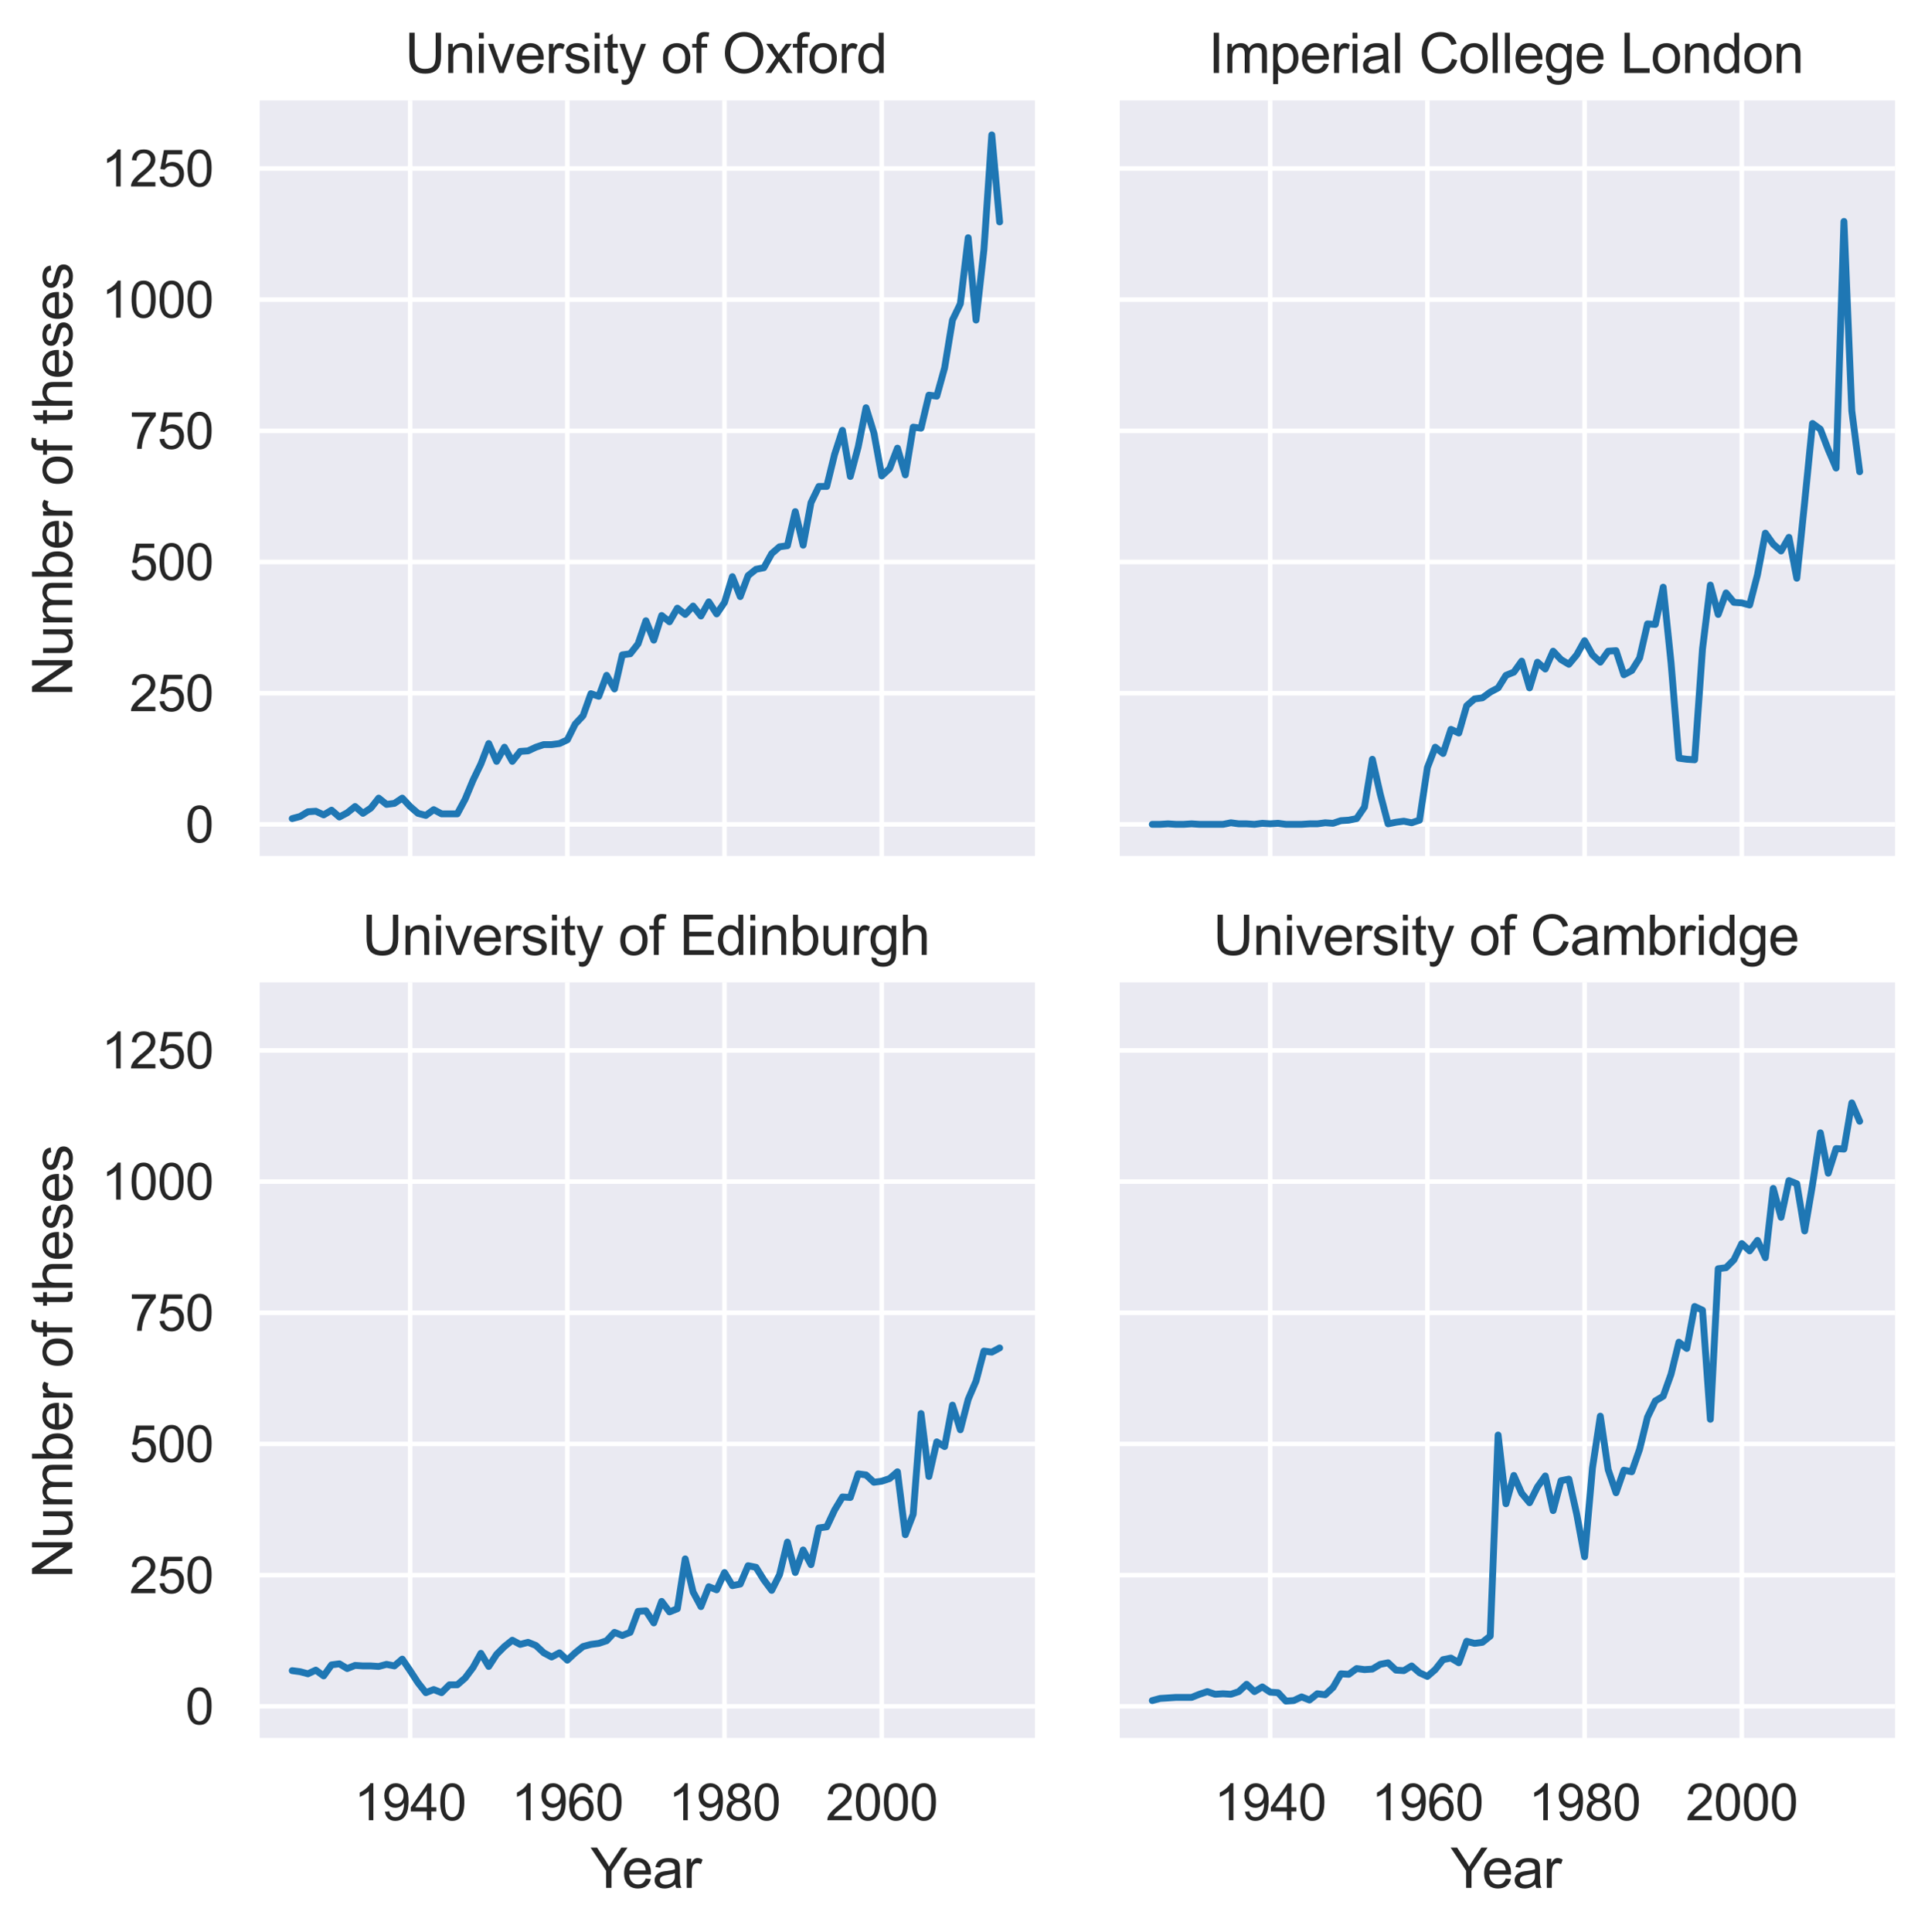 <?xml version="1.0" encoding="utf-8" standalone="no"?>
<!DOCTYPE svg PUBLIC "-//W3C//DTD SVG 1.1//EN"
  "http://www.w3.org/Graphics/SVG/1.1/DTD/svg11.dtd">
<svg xmlns:xlink="http://www.w3.org/1999/xlink" width="421.423pt" height="422.21pt" viewBox="0 0 421.423 422.21" xmlns="http://www.w3.org/2000/svg" version="1.1">
 <defs>
  <style type="text/css">*{stroke-linejoin: round; stroke-linecap: butt}</style>
 </defs>
 <g id="figure_1">
  <g id="patch_1">
   <path d="M 0 422.21 
L 421.423 422.21 
L 421.423 0 
L 0 0 
z
" style="fill: #ffffff"/>
  </g>
  <g id="axes_1">
   <g id="patch_2">
    <path d="M 56.142 187.706 
L 226.232 187.706 
L 226.232 21.943 
L 56.142 21.943 
z
" style="fill: #eaeaf2"/>
   </g>
   <g id="matplotlib.axis_1">
    <g id="xtick_1">
     <g id="line2d_1">
      <path d="M 89.645 187.706 
L 89.645 21.943 
" clip-path="url(#pab037f5f46)" style="fill: none; stroke: #ffffff; stroke-linecap: round"/>
     </g>
    </g>
    <g id="xtick_2">
     <g id="line2d_2">
      <path d="M 124.007 187.706 
L 124.007 21.943 
" clip-path="url(#pab037f5f46)" style="fill: none; stroke: #ffffff; stroke-linecap: round"/>
     </g>
    </g>
    <g id="xtick_3">
     <g id="line2d_3">
      <path d="M 158.368 187.706 
L 158.368 21.943 
" clip-path="url(#pab037f5f46)" style="fill: none; stroke: #ffffff; stroke-linecap: round"/>
     </g>
    </g>
    <g id="xtick_4">
     <g id="line2d_4">
      <path d="M 192.73 187.706 
L 192.73 21.943 
" clip-path="url(#pab037f5f46)" style="fill: none; stroke: #ffffff; stroke-linecap: round"/>
     </g>
    </g>
   </g>
   <g id="matplotlib.axis_2">
    <g id="ytick_1">
     <g id="line2d_5">
      <path d="M 56.142 180.172 
L 226.232 180.172 
" clip-path="url(#pab037f5f46)" style="fill: none; stroke: #ffffff; stroke-linecap: round"/>
     </g>
     <g id="text_1">
      <!-- 0 -->
      <g style="fill: #262626" transform="translate(40.525 184.108)scale(0.11 -0.11)">
       <defs>
        <path id="ArialMT-30" d="M 266 2259 
Q 266 3072 433 3567 
Q 600 4063 929 4331 
Q 1259 4600 1759 4600 
Q 2128 4600 2406 4451 
Q 2684 4303 2865 4023 
Q 3047 3744 3150 3342 
Q 3253 2941 3253 2259 
Q 3253 1453 3087 958 
Q 2922 463 2592 192 
Q 2263 -78 1759 -78 
Q 1097 -78 719 397 
Q 266 969 266 2259 
z
M 844 2259 
Q 844 1131 1108 757 
Q 1372 384 1759 384 
Q 2147 384 2411 759 
Q 2675 1134 2675 2259 
Q 2675 3391 2411 3762 
Q 2147 4134 1753 4134 
Q 1366 4134 1134 3806 
Q 844 3388 844 2259 
z
" transform="scale(0.016)"/>
       </defs>
       <use xlink:href="#ArialMT-30"/>
      </g>
     </g>
    </g>
    <g id="ytick_2">
     <g id="line2d_6">
      <path d="M 56.142 151.501 
L 226.232 151.501 
" clip-path="url(#pab037f5f46)" style="fill: none; stroke: #ffffff; stroke-linecap: round"/>
     </g>
     <g id="text_2">
      <!-- 250 -->
      <g style="fill: #262626" transform="translate(28.291 155.438)scale(0.11 -0.11)">
       <defs>
        <path id="ArialMT-32" d="M 3222 541 
L 3222 0 
L 194 0 
Q 188 203 259 391 
Q 375 700 629 1000 
Q 884 1300 1366 1694 
Q 2113 2306 2375 2664 
Q 2638 3022 2638 3341 
Q 2638 3675 2398 3904 
Q 2159 4134 1775 4134 
Q 1369 4134 1125 3890 
Q 881 3647 878 3216 
L 300 3275 
Q 359 3922 746 4261 
Q 1134 4600 1788 4600 
Q 2447 4600 2831 4234 
Q 3216 3869 3216 3328 
Q 3216 3053 3103 2787 
Q 2991 2522 2730 2228 
Q 2469 1934 1863 1422 
Q 1356 997 1212 845 
Q 1069 694 975 541 
L 3222 541 
z
" transform="scale(0.016)"/>
        <path id="ArialMT-35" d="M 266 1200 
L 856 1250 
Q 922 819 1161 601 
Q 1400 384 1738 384 
Q 2144 384 2425 690 
Q 2706 997 2706 1503 
Q 2706 1984 2436 2262 
Q 2166 2541 1728 2541 
Q 1456 2541 1237 2417 
Q 1019 2294 894 2097 
L 366 2166 
L 809 4519 
L 3088 4519 
L 3088 3981 
L 1259 3981 
L 1013 2750 
Q 1425 3038 1878 3038 
Q 2478 3038 2890 2622 
Q 3303 2206 3303 1553 
Q 3303 931 2941 478 
Q 2500 -78 1738 -78 
Q 1113 -78 717 272 
Q 322 622 266 1200 
z
" transform="scale(0.016)"/>
       </defs>
       <use xlink:href="#ArialMT-32"/>
       <use xlink:href="#ArialMT-35" x="55.615"/>
       <use xlink:href="#ArialMT-30" x="111.23"/>
      </g>
     </g>
    </g>
    <g id="ytick_3">
     <g id="line2d_7">
      <path d="M 56.142 122.83 
L 226.232 122.83 
" clip-path="url(#pab037f5f46)" style="fill: none; stroke: #ffffff; stroke-linecap: round"/>
     </g>
     <g id="text_3">
      <!-- 500 -->
      <g style="fill: #262626" transform="translate(28.291 126.767)scale(0.11 -0.11)">
       <use xlink:href="#ArialMT-35"/>
       <use xlink:href="#ArialMT-30" x="55.615"/>
       <use xlink:href="#ArialMT-30" x="111.23"/>
      </g>
     </g>
    </g>
    <g id="ytick_4">
     <g id="line2d_8">
      <path d="M 56.142 94.159 
L 226.232 94.159 
" clip-path="url(#pab037f5f46)" style="fill: none; stroke: #ffffff; stroke-linecap: round"/>
     </g>
     <g id="text_4">
      <!-- 750 -->
      <g style="fill: #262626" transform="translate(28.291 98.096)scale(0.11 -0.11)">
       <defs>
        <path id="ArialMT-37" d="M 303 3981 
L 303 4522 
L 3269 4522 
L 3269 4084 
Q 2831 3619 2401 2847 
Q 1972 2075 1738 1259 
Q 1569 684 1522 0 
L 944 0 
Q 953 541 1156 1306 
Q 1359 2072 1739 2783 
Q 2119 3494 2547 3981 
L 303 3981 
z
" transform="scale(0.016)"/>
       </defs>
       <use xlink:href="#ArialMT-37"/>
       <use xlink:href="#ArialMT-35" x="55.615"/>
       <use xlink:href="#ArialMT-30" x="111.23"/>
      </g>
     </g>
    </g>
    <g id="ytick_5">
     <g id="line2d_9">
      <path d="M 56.142 65.488 
L 226.232 65.488 
" clip-path="url(#pab037f5f46)" style="fill: none; stroke: #ffffff; stroke-linecap: round"/>
     </g>
     <g id="text_5">
      <!-- 1000 -->
      <g style="fill: #262626" transform="translate(22.174 69.425)scale(0.11 -0.11)">
       <defs>
        <path id="ArialMT-31" d="M 2384 0 
L 1822 0 
L 1822 3584 
Q 1619 3391 1289 3197 
Q 959 3003 697 2906 
L 697 3450 
Q 1169 3672 1522 3987 
Q 1875 4303 2022 4600 
L 2384 4600 
L 2384 0 
z
" transform="scale(0.016)"/>
       </defs>
       <use xlink:href="#ArialMT-31"/>
       <use xlink:href="#ArialMT-30" x="55.615"/>
       <use xlink:href="#ArialMT-30" x="111.23"/>
       <use xlink:href="#ArialMT-30" x="166.846"/>
      </g>
     </g>
    </g>
    <g id="ytick_6">
     <g id="line2d_10">
      <path d="M 56.142 36.818 
L 226.232 36.818 
" clip-path="url(#pab037f5f46)" style="fill: none; stroke: #ffffff; stroke-linecap: round"/>
     </g>
     <g id="text_6">
      <!-- 1250 -->
      <g style="fill: #262626" transform="translate(22.174 40.754)scale(0.11 -0.11)">
       <use xlink:href="#ArialMT-31"/>
       <use xlink:href="#ArialMT-32" x="55.615"/>
       <use xlink:href="#ArialMT-35" x="111.23"/>
       <use xlink:href="#ArialMT-30" x="166.846"/>
      </g>
     </g>
    </g>
    <g id="text_7">
     <!-- Number of theses -->
     <g style="fill: #262626" transform="translate(15.789 152.177)rotate(-90)scale(0.12 -0.12)">
      <defs>
       <path id="ArialMT-4e" d="M 488 0 
L 488 4581 
L 1109 4581 
L 3516 984 
L 3516 4581 
L 4097 4581 
L 4097 0 
L 3475 0 
L 1069 3600 
L 1069 0 
L 488 0 
z
" transform="scale(0.016)"/>
       <path id="ArialMT-75" d="M 2597 0 
L 2597 488 
Q 2209 -75 1544 -75 
Q 1250 -75 995 37 
Q 741 150 617 320 
Q 494 491 444 738 
Q 409 903 409 1263 
L 409 3319 
L 972 3319 
L 972 1478 
Q 972 1038 1006 884 
Q 1059 663 1231 536 
Q 1403 409 1656 409 
Q 1909 409 2131 539 
Q 2353 669 2445 892 
Q 2538 1116 2538 1541 
L 2538 3319 
L 3100 3319 
L 3100 0 
L 2597 0 
z
" transform="scale(0.016)"/>
       <path id="ArialMT-6d" d="M 422 0 
L 422 3319 
L 925 3319 
L 925 2853 
Q 1081 3097 1340 3245 
Q 1600 3394 1931 3394 
Q 2300 3394 2536 3241 
Q 2772 3088 2869 2813 
Q 3263 3394 3894 3394 
Q 4388 3394 4653 3120 
Q 4919 2847 4919 2278 
L 4919 0 
L 4359 0 
L 4359 2091 
Q 4359 2428 4304 2576 
Q 4250 2725 4106 2815 
Q 3963 2906 3769 2906 
Q 3419 2906 3187 2673 
Q 2956 2441 2956 1928 
L 2956 0 
L 2394 0 
L 2394 2156 
Q 2394 2531 2256 2718 
Q 2119 2906 1806 2906 
Q 1569 2906 1367 2781 
Q 1166 2656 1075 2415 
Q 984 2175 984 1722 
L 984 0 
L 422 0 
z
" transform="scale(0.016)"/>
       <path id="ArialMT-62" d="M 941 0 
L 419 0 
L 419 4581 
L 981 4581 
L 981 2947 
Q 1338 3394 1891 3394 
Q 2197 3394 2470 3270 
Q 2744 3147 2920 2923 
Q 3097 2700 3197 2384 
Q 3297 2069 3297 1709 
Q 3297 856 2875 390 
Q 2453 -75 1863 -75 
Q 1275 -75 941 416 
L 941 0 
z
M 934 1684 
Q 934 1088 1097 822 
Q 1363 388 1816 388 
Q 2184 388 2453 708 
Q 2722 1028 2722 1663 
Q 2722 2313 2464 2622 
Q 2206 2931 1841 2931 
Q 1472 2931 1203 2611 
Q 934 2291 934 1684 
z
" transform="scale(0.016)"/>
       <path id="ArialMT-65" d="M 2694 1069 
L 3275 997 
Q 3138 488 2766 206 
Q 2394 -75 1816 -75 
Q 1088 -75 661 373 
Q 234 822 234 1631 
Q 234 2469 665 2931 
Q 1097 3394 1784 3394 
Q 2450 3394 2872 2941 
Q 3294 2488 3294 1666 
Q 3294 1616 3291 1516 
L 816 1516 
Q 847 969 1125 678 
Q 1403 388 1819 388 
Q 2128 388 2347 550 
Q 2566 713 2694 1069 
z
M 847 1978 
L 2700 1978 
Q 2663 2397 2488 2606 
Q 2219 2931 1791 2931 
Q 1403 2931 1139 2672 
Q 875 2413 847 1978 
z
" transform="scale(0.016)"/>
       <path id="ArialMT-72" d="M 416 0 
L 416 3319 
L 922 3319 
L 922 2816 
Q 1116 3169 1280 3281 
Q 1444 3394 1641 3394 
Q 1925 3394 2219 3213 
L 2025 2691 
Q 1819 2813 1613 2813 
Q 1428 2813 1281 2702 
Q 1134 2591 1072 2394 
Q 978 2094 978 1738 
L 978 0 
L 416 0 
z
" transform="scale(0.016)"/>
       <path id="ArialMT-20" transform="scale(0.016)"/>
       <path id="ArialMT-6f" d="M 213 1659 
Q 213 2581 725 3025 
Q 1153 3394 1769 3394 
Q 2453 3394 2887 2945 
Q 3322 2497 3322 1706 
Q 3322 1066 3130 698 
Q 2938 331 2570 128 
Q 2203 -75 1769 -75 
Q 1072 -75 642 372 
Q 213 819 213 1659 
z
M 791 1659 
Q 791 1022 1069 705 
Q 1347 388 1769 388 
Q 2188 388 2466 706 
Q 2744 1025 2744 1678 
Q 2744 2294 2464 2611 
Q 2184 2928 1769 2928 
Q 1347 2928 1069 2612 
Q 791 2297 791 1659 
z
" transform="scale(0.016)"/>
       <path id="ArialMT-66" d="M 556 0 
L 556 2881 
L 59 2881 
L 59 3319 
L 556 3319 
L 556 3672 
Q 556 4006 616 4169 
Q 697 4388 901 4523 
Q 1106 4659 1475 4659 
Q 1713 4659 2000 4603 
L 1916 4113 
Q 1741 4144 1584 4144 
Q 1328 4144 1222 4034 
Q 1116 3925 1116 3625 
L 1116 3319 
L 1763 3319 
L 1763 2881 
L 1116 2881 
L 1116 0 
L 556 0 
z
" transform="scale(0.016)"/>
       <path id="ArialMT-74" d="M 1650 503 
L 1731 6 
Q 1494 -44 1306 -44 
Q 1000 -44 831 53 
Q 663 150 594 308 
Q 525 466 525 972 
L 525 2881 
L 113 2881 
L 113 3319 
L 525 3319 
L 525 4141 
L 1084 4478 
L 1084 3319 
L 1650 3319 
L 1650 2881 
L 1084 2881 
L 1084 941 
Q 1084 700 1114 631 
Q 1144 563 1211 522 
Q 1278 481 1403 481 
Q 1497 481 1650 503 
z
" transform="scale(0.016)"/>
       <path id="ArialMT-68" d="M 422 0 
L 422 4581 
L 984 4581 
L 984 2938 
Q 1378 3394 1978 3394 
Q 2347 3394 2619 3248 
Q 2891 3103 3008 2847 
Q 3125 2591 3125 2103 
L 3125 0 
L 2563 0 
L 2563 2103 
Q 2563 2525 2380 2717 
Q 2197 2909 1863 2909 
Q 1613 2909 1392 2779 
Q 1172 2650 1078 2428 
Q 984 2206 984 1816 
L 984 0 
L 422 0 
z
" transform="scale(0.016)"/>
       <path id="ArialMT-73" d="M 197 991 
L 753 1078 
Q 800 744 1014 566 
Q 1228 388 1613 388 
Q 2000 388 2187 545 
Q 2375 703 2375 916 
Q 2375 1106 2209 1216 
Q 2094 1291 1634 1406 
Q 1016 1563 777 1677 
Q 538 1791 414 1992 
Q 291 2194 291 2438 
Q 291 2659 392 2848 
Q 494 3038 669 3163 
Q 800 3259 1026 3326 
Q 1253 3394 1513 3394 
Q 1903 3394 2198 3281 
Q 2494 3169 2634 2976 
Q 2775 2784 2828 2463 
L 2278 2388 
Q 2241 2644 2061 2787 
Q 1881 2931 1553 2931 
Q 1166 2931 1000 2803 
Q 834 2675 834 2503 
Q 834 2394 903 2306 
Q 972 2216 1119 2156 
Q 1203 2125 1616 2013 
Q 2213 1853 2448 1751 
Q 2684 1650 2818 1456 
Q 2953 1263 2953 975 
Q 2953 694 2789 445 
Q 2625 197 2315 61 
Q 2006 -75 1616 -75 
Q 969 -75 630 194 
Q 291 463 197 991 
z
" transform="scale(0.016)"/>
      </defs>
      <use xlink:href="#ArialMT-4e"/>
      <use xlink:href="#ArialMT-75" x="72.217"/>
      <use xlink:href="#ArialMT-6d" x="127.832"/>
      <use xlink:href="#ArialMT-62" x="211.133"/>
      <use xlink:href="#ArialMT-65" x="266.748"/>
      <use xlink:href="#ArialMT-72" x="322.363"/>
      <use xlink:href="#ArialMT-20" x="355.664"/>
      <use xlink:href="#ArialMT-6f" x="383.447"/>
      <use xlink:href="#ArialMT-66" x="439.062"/>
      <use xlink:href="#ArialMT-20" x="466.846"/>
      <use xlink:href="#ArialMT-74" x="494.629"/>
      <use xlink:href="#ArialMT-68" x="522.412"/>
      <use xlink:href="#ArialMT-65" x="578.027"/>
      <use xlink:href="#ArialMT-73" x="633.643"/>
      <use xlink:href="#ArialMT-65" x="683.643"/>
      <use xlink:href="#ArialMT-73" x="739.258"/>
     </g>
    </g>
   </g>
   <g id="line2d_11">
    <path d="M 63.874 178.91 
L 65.592 178.451 
L 67.31 177.419 
L 69.028 177.304 
L 70.746 178.107 
L 72.464 177.075 
L 74.182 178.566 
L 75.9 177.649 
L 77.618 176.272 
L 79.337 177.763 
L 81.055 176.616 
L 82.773 174.437 
L 84.491 175.814 
L 86.209 175.584 
L 87.927 174.437 
L 89.645 176.272 
L 91.363 177.763 
L 93.081 178.222 
L 94.799 176.96 
L 96.517 177.878 
L 98.235 177.878 
L 99.954 177.878 
L 101.672 174.667 
L 103.39 170.538 
L 105.108 166.983 
L 106.826 162.51 
L 108.544 166.41 
L 110.262 163.313 
L 111.98 166.41 
L 113.698 164.231 
L 115.416 164.116 
L 117.134 163.313 
L 118.852 162.74 
L 120.57 162.74 
L 122.289 162.51 
L 124.007 161.708 
L 125.725 158.267 
L 127.443 156.432 
L 129.161 151.615 
L 130.879 152.189 
L 132.597 147.602 
L 134.315 150.583 
L 136.033 143.129 
L 137.751 142.9 
L 139.469 140.721 
L 141.187 135.674 
L 142.905 139.918 
L 144.624 134.528 
L 146.342 135.904 
L 148.06 132.922 
L 149.778 134.298 
L 151.496 132.463 
L 153.214 134.642 
L 154.932 131.546 
L 156.65 134.184 
L 158.368 131.661 
L 160.086 126.041 
L 161.804 130.399 
L 163.522 125.812 
L 165.24 124.436 
L 166.959 124.091 
L 168.677 120.995 
L 170.395 119.504 
L 172.113 119.275 
L 173.831 111.82 
L 175.549 119.16 
L 177.267 109.871 
L 178.985 106.316 
L 180.703 106.316 
L 182.421 99.32 
L 184.139 94.044 
L 185.857 104.137 
L 187.576 97.714 
L 189.294 89.113 
L 191.012 94.618 
L 192.73 104.022 
L 194.448 102.416 
L 196.166 97.944 
L 197.884 103.793 
L 199.602 93.356 
L 201.32 93.586 
L 203.038 86.361 
L 204.756 86.59 
L 206.474 80.397 
L 208.192 69.961 
L 209.911 66.406 
L 211.629 51.956 
L 213.347 69.961 
L 215.065 54.593 
L 216.783 29.478 
L 218.501 48.515 
" clip-path="url(#pab037f5f46)" style="fill: none; stroke: #1f77b4; stroke-width: 1.5; stroke-linecap: round"/>
   </g>
   <g id="patch_3">
    <path d="M 56.142 187.706 
L 56.142 21.943 
" style="fill: none; stroke: #ffffff; stroke-width: 1.25; stroke-linejoin: miter; stroke-linecap: square"/>
   </g>
   <g id="patch_4">
    <path d="M 56.142 187.706 
L 226.232 187.706 
" style="fill: none; stroke: #ffffff; stroke-width: 1.25; stroke-linejoin: miter; stroke-linecap: square"/>
   </g>
   <g id="text_8">
    <!-- University of Oxford -->
    <g style="fill: #262626" transform="translate(88.508 15.943)scale(0.12 -0.12)">
     <defs>
      <path id="ArialMT-55" d="M 3500 4581 
L 4106 4581 
L 4106 1934 
Q 4106 1244 3950 837 
Q 3794 431 3386 176 
Q 2978 -78 2316 -78 
Q 1672 -78 1262 144 
Q 853 366 678 786 
Q 503 1206 503 1934 
L 503 4581 
L 1109 4581 
L 1109 1938 
Q 1109 1341 1220 1058 
Q 1331 775 1601 622 
Q 1872 469 2263 469 
Q 2931 469 3215 772 
Q 3500 1075 3500 1938 
L 3500 4581 
z
" transform="scale(0.016)"/>
      <path id="ArialMT-6e" d="M 422 0 
L 422 3319 
L 928 3319 
L 928 2847 
Q 1294 3394 1984 3394 
Q 2284 3394 2536 3286 
Q 2788 3178 2913 3003 
Q 3038 2828 3088 2588 
Q 3119 2431 3119 2041 
L 3119 0 
L 2556 0 
L 2556 2019 
Q 2556 2363 2490 2533 
Q 2425 2703 2258 2804 
Q 2091 2906 1866 2906 
Q 1506 2906 1245 2678 
Q 984 2450 984 1813 
L 984 0 
L 422 0 
z
" transform="scale(0.016)"/>
      <path id="ArialMT-69" d="M 425 3934 
L 425 4581 
L 988 4581 
L 988 3934 
L 425 3934 
z
M 425 0 
L 425 3319 
L 988 3319 
L 988 0 
L 425 0 
z
" transform="scale(0.016)"/>
      <path id="ArialMT-76" d="M 1344 0 
L 81 3319 
L 675 3319 
L 1388 1331 
Q 1503 1009 1600 663 
Q 1675 925 1809 1294 
L 2547 3319 
L 3125 3319 
L 1869 0 
L 1344 0 
z
" transform="scale(0.016)"/>
      <path id="ArialMT-79" d="M 397 -1278 
L 334 -750 
Q 519 -800 656 -800 
Q 844 -800 956 -737 
Q 1069 -675 1141 -563 
Q 1194 -478 1313 -144 
Q 1328 -97 1363 -6 
L 103 3319 
L 709 3319 
L 1400 1397 
Q 1534 1031 1641 628 
Q 1738 1016 1872 1384 
L 2581 3319 
L 3144 3319 
L 1881 -56 
Q 1678 -603 1566 -809 
Q 1416 -1088 1222 -1217 
Q 1028 -1347 759 -1347 
Q 597 -1347 397 -1278 
z
" transform="scale(0.016)"/>
      <path id="ArialMT-4f" d="M 309 2231 
Q 309 3372 921 4017 
Q 1534 4663 2503 4663 
Q 3138 4663 3647 4359 
Q 4156 4056 4423 3514 
Q 4691 2972 4691 2284 
Q 4691 1588 4409 1038 
Q 4128 488 3612 205 
Q 3097 -78 2500 -78 
Q 1853 -78 1343 234 
Q 834 547 571 1087 
Q 309 1628 309 2231 
z
M 934 2222 
Q 934 1394 1379 917 
Q 1825 441 2497 441 
Q 3181 441 3623 922 
Q 4066 1403 4066 2288 
Q 4066 2847 3877 3264 
Q 3688 3681 3323 3911 
Q 2959 4141 2506 4141 
Q 1863 4141 1398 3698 
Q 934 3256 934 2222 
z
" transform="scale(0.016)"/>
      <path id="ArialMT-78" d="M 47 0 
L 1259 1725 
L 138 3319 
L 841 3319 
L 1350 2541 
Q 1494 2319 1581 2169 
Q 1719 2375 1834 2534 
L 2394 3319 
L 3066 3319 
L 1919 1756 
L 3153 0 
L 2463 0 
L 1781 1031 
L 1600 1309 
L 728 0 
L 47 0 
z
" transform="scale(0.016)"/>
      <path id="ArialMT-64" d="M 2575 0 
L 2575 419 
Q 2259 -75 1647 -75 
Q 1250 -75 917 144 
Q 584 363 401 755 
Q 219 1147 219 1656 
Q 219 2153 384 2558 
Q 550 2963 881 3178 
Q 1213 3394 1622 3394 
Q 1922 3394 2156 3267 
Q 2391 3141 2538 2938 
L 2538 4581 
L 3097 4581 
L 3097 0 
L 2575 0 
z
M 797 1656 
Q 797 1019 1065 703 
Q 1334 388 1700 388 
Q 2069 388 2326 689 
Q 2584 991 2584 1609 
Q 2584 2291 2321 2609 
Q 2059 2928 1675 2928 
Q 1300 2928 1048 2622 
Q 797 2316 797 1656 
z
" transform="scale(0.016)"/>
     </defs>
     <use xlink:href="#ArialMT-55"/>
     <use xlink:href="#ArialMT-6e" x="72.217"/>
     <use xlink:href="#ArialMT-69" x="127.832"/>
     <use xlink:href="#ArialMT-76" x="150.049"/>
     <use xlink:href="#ArialMT-65" x="200.049"/>
     <use xlink:href="#ArialMT-72" x="255.664"/>
     <use xlink:href="#ArialMT-73" x="288.965"/>
     <use xlink:href="#ArialMT-69" x="338.965"/>
     <use xlink:href="#ArialMT-74" x="361.182"/>
     <use xlink:href="#ArialMT-79" x="388.965"/>
     <use xlink:href="#ArialMT-20" x="438.965"/>
     <use xlink:href="#ArialMT-6f" x="466.748"/>
     <use xlink:href="#ArialMT-66" x="522.363"/>
     <use xlink:href="#ArialMT-20" x="550.146"/>
     <use xlink:href="#ArialMT-4f" x="577.93"/>
     <use xlink:href="#ArialMT-78" x="655.713"/>
     <use xlink:href="#ArialMT-66" x="705.713"/>
     <use xlink:href="#ArialMT-6f" x="733.496"/>
     <use xlink:href="#ArialMT-72" x="789.111"/>
     <use xlink:href="#ArialMT-64" x="822.412"/>
    </g>
   </g>
  </g>
  <g id="axes_2">
   <g id="patch_5">
    <path d="M 244.133 187.706 
L 414.223 187.706 
L 414.223 21.943 
L 244.133 21.943 
z
" style="fill: #eaeaf2"/>
   </g>
   <g id="matplotlib.axis_3">
    <g id="xtick_5">
     <g id="line2d_12">
      <path d="M 277.635 187.706 
L 277.635 21.943 
" clip-path="url(#p7514cd0923)" style="fill: none; stroke: #ffffff; stroke-linecap: round"/>
     </g>
    </g>
    <g id="xtick_6">
     <g id="line2d_13">
      <path d="M 311.997 187.706 
L 311.997 21.943 
" clip-path="url(#p7514cd0923)" style="fill: none; stroke: #ffffff; stroke-linecap: round"/>
     </g>
    </g>
    <g id="xtick_7">
     <g id="line2d_14">
      <path d="M 346.358 187.706 
L 346.358 21.943 
" clip-path="url(#p7514cd0923)" style="fill: none; stroke: #ffffff; stroke-linecap: round"/>
     </g>
    </g>
    <g id="xtick_8">
     <g id="line2d_15">
      <path d="M 380.72 187.706 
L 380.72 21.943 
" clip-path="url(#p7514cd0923)" style="fill: none; stroke: #ffffff; stroke-linecap: round"/>
     </g>
    </g>
   </g>
   <g id="matplotlib.axis_4">
    <g id="ytick_7">
     <g id="line2d_16">
      <path d="M 244.133 180.172 
L 414.223 180.172 
" clip-path="url(#p7514cd0923)" style="fill: none; stroke: #ffffff; stroke-linecap: round"/>
     </g>
    </g>
    <g id="ytick_8">
     <g id="line2d_17">
      <path d="M 244.133 151.501 
L 414.223 151.501 
" clip-path="url(#p7514cd0923)" style="fill: none; stroke: #ffffff; stroke-linecap: round"/>
     </g>
    </g>
    <g id="ytick_9">
     <g id="line2d_18">
      <path d="M 244.133 122.83 
L 414.223 122.83 
" clip-path="url(#p7514cd0923)" style="fill: none; stroke: #ffffff; stroke-linecap: round"/>
     </g>
    </g>
    <g id="ytick_10">
     <g id="line2d_19">
      <path d="M 244.133 94.159 
L 414.223 94.159 
" clip-path="url(#p7514cd0923)" style="fill: none; stroke: #ffffff; stroke-linecap: round"/>
     </g>
    </g>
    <g id="ytick_11">
     <g id="line2d_20">
      <path d="M 244.133 65.488 
L 414.223 65.488 
" clip-path="url(#p7514cd0923)" style="fill: none; stroke: #ffffff; stroke-linecap: round"/>
     </g>
    </g>
    <g id="ytick_12">
     <g id="line2d_21">
      <path d="M 244.133 36.818 
L 414.223 36.818 
" clip-path="url(#p7514cd0923)" style="fill: none; stroke: #ffffff; stroke-linecap: round"/>
     </g>
    </g>
   </g>
   <g id="line2d_22">
    <path d="M 251.864 180.172 
L 253.582 180.172 
L 255.3 180.057 
L 257.018 180.172 
L 258.736 180.172 
L 260.454 180.057 
L 262.173 180.172 
L 263.891 180.172 
L 265.609 180.172 
L 267.327 180.172 
L 269.045 179.828 
L 270.763 180.057 
L 272.481 180.057 
L 274.199 180.172 
L 275.917 179.942 
L 277.635 180.057 
L 279.353 179.942 
L 281.071 180.172 
L 282.789 180.172 
L 284.508 180.172 
L 286.226 180.057 
L 287.944 180.057 
L 289.662 179.828 
L 291.38 179.942 
L 293.098 179.369 
L 294.816 179.254 
L 296.534 178.91 
L 298.252 176.387 
L 299.97 165.951 
L 301.688 173.52 
L 303.406 180.057 
L 305.125 179.713 
L 306.843 179.483 
L 308.561 179.828 
L 310.279 179.254 
L 311.997 167.786 
L 313.715 163.313 
L 315.433 164.689 
L 317.151 159.414 
L 318.869 160.217 
L 320.587 154.253 
L 322.305 152.762 
L 324.023 152.533 
L 325.741 151.271 
L 327.46 150.354 
L 329.178 147.602 
L 330.896 146.913 
L 332.614 144.505 
L 334.332 150.354 
L 336.05 144.734 
L 337.768 146.225 
L 339.486 142.326 
L 341.204 144.161 
L 342.922 145.193 
L 344.64 143.129 
L 346.358 140.032 
L 348.076 143.129 
L 349.795 144.734 
L 351.513 142.326 
L 353.231 142.211 
L 354.949 147.487 
L 356.667 146.569 
L 358.385 143.817 
L 360.103 136.363 
L 361.821 136.477 
L 363.539 128.335 
L 365.257 144.849 
L 366.975 165.721 
L 368.693 165.951 
L 370.411 166.066 
L 372.13 141.867 
L 373.848 127.876 
L 375.566 134.298 
L 377.284 129.596 
L 379.002 131.661 
L 380.72 131.775 
L 382.438 132.234 
L 384.156 125.582 
L 385.874 116.522 
L 387.592 118.931 
L 389.31 120.422 
L 391.028 117.44 
L 392.747 126.385 
L 394.465 109.756 
L 396.183 92.554 
L 397.901 93.815 
L 399.619 98.288 
L 401.337 102.302 
L 403.055 48.401 
L 404.773 89.801 
L 406.491 103.104 
" clip-path="url(#p7514cd0923)" style="fill: none; stroke: #1f77b4; stroke-width: 1.5; stroke-linecap: round"/>
   </g>
   <g id="patch_6">
    <path d="M 244.133 187.706 
L 244.133 21.943 
" style="fill: none; stroke: #ffffff; stroke-width: 1.25; stroke-linejoin: miter; stroke-linecap: square"/>
   </g>
   <g id="patch_7">
    <path d="M 244.133 187.706 
L 414.223 187.706 
" style="fill: none; stroke: #ffffff; stroke-width: 1.25; stroke-linejoin: miter; stroke-linecap: square"/>
   </g>
   <g id="text_9">
    <!-- Imperial College London -->
    <g style="fill: #262626" transform="translate(264.14 15.943)scale(0.12 -0.12)">
     <defs>
      <path id="ArialMT-49" d="M 597 0 
L 597 4581 
L 1203 4581 
L 1203 0 
L 597 0 
z
" transform="scale(0.016)"/>
      <path id="ArialMT-70" d="M 422 -1272 
L 422 3319 
L 934 3319 
L 934 2888 
Q 1116 3141 1344 3267 
Q 1572 3394 1897 3394 
Q 2322 3394 2647 3175 
Q 2972 2956 3137 2557 
Q 3303 2159 3303 1684 
Q 3303 1175 3120 767 
Q 2938 359 2589 142 
Q 2241 -75 1856 -75 
Q 1575 -75 1351 44 
Q 1128 163 984 344 
L 984 -1272 
L 422 -1272 
z
M 931 1641 
Q 931 1000 1190 694 
Q 1450 388 1819 388 
Q 2194 388 2461 705 
Q 2728 1022 2728 1688 
Q 2728 2322 2467 2637 
Q 2206 2953 1844 2953 
Q 1484 2953 1207 2617 
Q 931 2281 931 1641 
z
" transform="scale(0.016)"/>
      <path id="ArialMT-61" d="M 2588 409 
Q 2275 144 1986 34 
Q 1697 -75 1366 -75 
Q 819 -75 525 192 
Q 231 459 231 875 
Q 231 1119 342 1320 
Q 453 1522 633 1644 
Q 813 1766 1038 1828 
Q 1203 1872 1538 1913 
Q 2219 1994 2541 2106 
Q 2544 2222 2544 2253 
Q 2544 2597 2384 2738 
Q 2169 2928 1744 2928 
Q 1347 2928 1158 2789 
Q 969 2650 878 2297 
L 328 2372 
Q 403 2725 575 2942 
Q 747 3159 1072 3276 
Q 1397 3394 1825 3394 
Q 2250 3394 2515 3294 
Q 2781 3194 2906 3042 
Q 3031 2891 3081 2659 
Q 3109 2516 3109 2141 
L 3109 1391 
Q 3109 606 3145 398 
Q 3181 191 3288 0 
L 2700 0 
Q 2613 175 2588 409 
z
M 2541 1666 
Q 2234 1541 1622 1453 
Q 1275 1403 1131 1340 
Q 988 1278 909 1158 
Q 831 1038 831 891 
Q 831 666 1001 516 
Q 1172 366 1500 366 
Q 1825 366 2078 508 
Q 2331 650 2450 897 
Q 2541 1088 2541 1459 
L 2541 1666 
z
" transform="scale(0.016)"/>
      <path id="ArialMT-6c" d="M 409 0 
L 409 4581 
L 972 4581 
L 972 0 
L 409 0 
z
" transform="scale(0.016)"/>
      <path id="ArialMT-43" d="M 3763 1606 
L 4369 1453 
Q 4178 706 3683 314 
Q 3188 -78 2472 -78 
Q 1731 -78 1267 223 
Q 803 525 561 1097 
Q 319 1669 319 2325 
Q 319 3041 592 3573 
Q 866 4106 1370 4382 
Q 1875 4659 2481 4659 
Q 3169 4659 3637 4309 
Q 4106 3959 4291 3325 
L 3694 3184 
Q 3534 3684 3231 3912 
Q 2928 4141 2469 4141 
Q 1941 4141 1586 3887 
Q 1231 3634 1087 3207 
Q 944 2781 944 2328 
Q 944 1744 1114 1308 
Q 1284 872 1643 656 
Q 2003 441 2422 441 
Q 2931 441 3284 734 
Q 3638 1028 3763 1606 
z
" transform="scale(0.016)"/>
      <path id="ArialMT-67" d="M 319 -275 
L 866 -356 
Q 900 -609 1056 -725 
Q 1266 -881 1628 -881 
Q 2019 -881 2231 -725 
Q 2444 -569 2519 -288 
Q 2563 -116 2559 434 
Q 2191 0 1641 0 
Q 956 0 581 494 
Q 206 988 206 1678 
Q 206 2153 378 2554 
Q 550 2956 876 3175 
Q 1203 3394 1644 3394 
Q 2231 3394 2613 2919 
L 2613 3319 
L 3131 3319 
L 3131 450 
Q 3131 -325 2973 -648 
Q 2816 -972 2473 -1159 
Q 2131 -1347 1631 -1347 
Q 1038 -1347 672 -1080 
Q 306 -813 319 -275 
z
M 784 1719 
Q 784 1066 1043 766 
Q 1303 466 1694 466 
Q 2081 466 2343 764 
Q 2606 1063 2606 1700 
Q 2606 2309 2336 2618 
Q 2066 2928 1684 2928 
Q 1309 2928 1046 2623 
Q 784 2319 784 1719 
z
" transform="scale(0.016)"/>
      <path id="ArialMT-4c" d="M 469 0 
L 469 4581 
L 1075 4581 
L 1075 541 
L 3331 541 
L 3331 0 
L 469 0 
z
" transform="scale(0.016)"/>
     </defs>
     <use xlink:href="#ArialMT-49"/>
     <use xlink:href="#ArialMT-6d" x="27.783"/>
     <use xlink:href="#ArialMT-70" x="111.084"/>
     <use xlink:href="#ArialMT-65" x="166.699"/>
     <use xlink:href="#ArialMT-72" x="222.314"/>
     <use xlink:href="#ArialMT-69" x="255.615"/>
     <use xlink:href="#ArialMT-61" x="277.832"/>
     <use xlink:href="#ArialMT-6c" x="333.447"/>
     <use xlink:href="#ArialMT-20" x="355.664"/>
     <use xlink:href="#ArialMT-43" x="383.447"/>
     <use xlink:href="#ArialMT-6f" x="455.664"/>
     <use xlink:href="#ArialMT-6c" x="511.279"/>
     <use xlink:href="#ArialMT-6c" x="533.496"/>
     <use xlink:href="#ArialMT-65" x="555.713"/>
     <use xlink:href="#ArialMT-67" x="611.328"/>
     <use xlink:href="#ArialMT-65" x="666.943"/>
     <use xlink:href="#ArialMT-20" x="722.559"/>
     <use xlink:href="#ArialMT-4c" x="750.342"/>
     <use xlink:href="#ArialMT-6f" x="805.957"/>
     <use xlink:href="#ArialMT-6e" x="861.572"/>
     <use xlink:href="#ArialMT-64" x="917.188"/>
     <use xlink:href="#ArialMT-6f" x="972.803"/>
     <use xlink:href="#ArialMT-6e" x="1028.418"/>
    </g>
   </g>
  </g>
  <g id="axes_3">
   <g id="patch_8">
    <path d="M 56.142 380.476 
L 226.232 380.476 
L 226.232 214.713 
L 56.142 214.713 
z
" style="fill: #eaeaf2"/>
   </g>
   <g id="matplotlib.axis_5">
    <g id="xtick_9">
     <g id="line2d_23">
      <path d="M 89.645 380.476 
L 89.645 214.713 
" clip-path="url(#pce2fa1b5c8)" style="fill: none; stroke: #ffffff; stroke-linecap: round"/>
     </g>
     <g id="text_10">
      <!-- 1940 -->
      <g style="fill: #262626" transform="translate(77.411 397.85)scale(0.11 -0.11)">
       <defs>
        <path id="ArialMT-39" d="M 350 1059 
L 891 1109 
Q 959 728 1153 556 
Q 1347 384 1650 384 
Q 1909 384 2104 503 
Q 2300 622 2425 820 
Q 2550 1019 2634 1356 
Q 2719 1694 2719 2044 
Q 2719 2081 2716 2156 
Q 2547 1888 2255 1720 
Q 1963 1553 1622 1553 
Q 1053 1553 659 1965 
Q 266 2378 266 3053 
Q 266 3750 677 4175 
Q 1088 4600 1706 4600 
Q 2153 4600 2523 4359 
Q 2894 4119 3086 3673 
Q 3278 3228 3278 2384 
Q 3278 1506 3087 986 
Q 2897 466 2520 194 
Q 2144 -78 1638 -78 
Q 1100 -78 759 220 
Q 419 519 350 1059 
z
M 2653 3081 
Q 2653 3566 2395 3850 
Q 2138 4134 1775 4134 
Q 1400 4134 1122 3828 
Q 844 3522 844 3034 
Q 844 2597 1108 2323 
Q 1372 2050 1759 2050 
Q 2150 2050 2401 2323 
Q 2653 2597 2653 3081 
z
" transform="scale(0.016)"/>
        <path id="ArialMT-34" d="M 2069 0 
L 2069 1097 
L 81 1097 
L 81 1613 
L 2172 4581 
L 2631 4581 
L 2631 1613 
L 3250 1613 
L 3250 1097 
L 2631 1097 
L 2631 0 
L 2069 0 
z
M 2069 1613 
L 2069 3678 
L 634 1613 
L 2069 1613 
z
" transform="scale(0.016)"/>
       </defs>
       <use xlink:href="#ArialMT-31"/>
       <use xlink:href="#ArialMT-39" x="55.615"/>
       <use xlink:href="#ArialMT-34" x="111.23"/>
       <use xlink:href="#ArialMT-30" x="166.846"/>
      </g>
     </g>
    </g>
    <g id="xtick_10">
     <g id="line2d_24">
      <path d="M 124.007 380.476 
L 124.007 214.713 
" clip-path="url(#pce2fa1b5c8)" style="fill: none; stroke: #ffffff; stroke-linecap: round"/>
     </g>
     <g id="text_11">
      <!-- 1960 -->
      <g style="fill: #262626" transform="translate(111.773 397.85)scale(0.11 -0.11)">
       <defs>
        <path id="ArialMT-36" d="M 3184 3459 
L 2625 3416 
Q 2550 3747 2413 3897 
Q 2184 4138 1850 4138 
Q 1581 4138 1378 3988 
Q 1113 3794 959 3422 
Q 806 3050 800 2363 
Q 1003 2672 1297 2822 
Q 1591 2972 1913 2972 
Q 2475 2972 2870 2558 
Q 3266 2144 3266 1488 
Q 3266 1056 3080 686 
Q 2894 316 2569 119 
Q 2244 -78 1831 -78 
Q 1128 -78 684 439 
Q 241 956 241 2144 
Q 241 3472 731 4075 
Q 1159 4600 1884 4600 
Q 2425 4600 2770 4297 
Q 3116 3994 3184 3459 
z
M 888 1484 
Q 888 1194 1011 928 
Q 1134 663 1356 523 
Q 1578 384 1822 384 
Q 2178 384 2434 671 
Q 2691 959 2691 1453 
Q 2691 1928 2437 2201 
Q 2184 2475 1800 2475 
Q 1419 2475 1153 2201 
Q 888 1928 888 1484 
z
" transform="scale(0.016)"/>
       </defs>
       <use xlink:href="#ArialMT-31"/>
       <use xlink:href="#ArialMT-39" x="55.615"/>
       <use xlink:href="#ArialMT-36" x="111.23"/>
       <use xlink:href="#ArialMT-30" x="166.846"/>
      </g>
     </g>
    </g>
    <g id="xtick_11">
     <g id="line2d_25">
      <path d="M 158.368 380.476 
L 158.368 214.713 
" clip-path="url(#pce2fa1b5c8)" style="fill: none; stroke: #ffffff; stroke-linecap: round"/>
     </g>
     <g id="text_12">
      <!-- 1980 -->
      <g style="fill: #262626" transform="translate(146.134 397.85)scale(0.11 -0.11)">
       <defs>
        <path id="ArialMT-38" d="M 1131 2484 
Q 781 2613 612 2850 
Q 444 3088 444 3419 
Q 444 3919 803 4259 
Q 1163 4600 1759 4600 
Q 2359 4600 2725 4251 
Q 3091 3903 3091 3403 
Q 3091 3084 2923 2848 
Q 2756 2613 2416 2484 
Q 2838 2347 3058 2040 
Q 3278 1734 3278 1309 
Q 3278 722 2862 322 
Q 2447 -78 1769 -78 
Q 1091 -78 675 323 
Q 259 725 259 1325 
Q 259 1772 486 2073 
Q 713 2375 1131 2484 
z
M 1019 3438 
Q 1019 3113 1228 2906 
Q 1438 2700 1772 2700 
Q 2097 2700 2305 2904 
Q 2513 3109 2513 3406 
Q 2513 3716 2298 3927 
Q 2084 4138 1766 4138 
Q 1444 4138 1231 3931 
Q 1019 3725 1019 3438 
z
M 838 1322 
Q 838 1081 952 856 
Q 1066 631 1291 507 
Q 1516 384 1775 384 
Q 2178 384 2440 643 
Q 2703 903 2703 1303 
Q 2703 1709 2433 1975 
Q 2163 2241 1756 2241 
Q 1359 2241 1098 1978 
Q 838 1716 838 1322 
z
" transform="scale(0.016)"/>
       </defs>
       <use xlink:href="#ArialMT-31"/>
       <use xlink:href="#ArialMT-39" x="55.615"/>
       <use xlink:href="#ArialMT-38" x="111.23"/>
       <use xlink:href="#ArialMT-30" x="166.846"/>
      </g>
     </g>
    </g>
    <g id="xtick_12">
     <g id="line2d_26">
      <path d="M 192.73 380.476 
L 192.73 214.713 
" clip-path="url(#pce2fa1b5c8)" style="fill: none; stroke: #ffffff; stroke-linecap: round"/>
     </g>
     <g id="text_13">
      <!-- 2000 -->
      <g style="fill: #262626" transform="translate(180.496 397.85)scale(0.11 -0.11)">
       <use xlink:href="#ArialMT-32"/>
       <use xlink:href="#ArialMT-30" x="55.615"/>
       <use xlink:href="#ArialMT-30" x="111.23"/>
       <use xlink:href="#ArialMT-30" x="166.846"/>
      </g>
     </g>
    </g>
    <g id="text_14">
     <!-- Year -->
     <g style="fill: #262626" transform="translate(129.062 412.625)scale(0.12 -0.12)">
      <defs>
       <path id="ArialMT-59" d="M 1784 0 
L 1784 1941 
L 19 4581 
L 756 4581 
L 1659 3200 
Q 1909 2813 2125 2425 
Q 2331 2784 2625 3234 
L 3513 4581 
L 4219 4581 
L 2391 1941 
L 2391 0 
L 1784 0 
z
" transform="scale(0.016)"/>
      </defs>
      <use xlink:href="#ArialMT-59"/>
      <use xlink:href="#ArialMT-65" x="57.574"/>
      <use xlink:href="#ArialMT-61" x="113.189"/>
      <use xlink:href="#ArialMT-72" x="168.805"/>
     </g>
    </g>
   </g>
   <g id="matplotlib.axis_6">
    <g id="ytick_13">
     <g id="line2d_27">
      <path d="M 56.142 372.942 
L 226.232 372.942 
" clip-path="url(#pce2fa1b5c8)" style="fill: none; stroke: #ffffff; stroke-linecap: round"/>
     </g>
     <g id="text_15">
      <!-- 0 -->
      <g style="fill: #262626" transform="translate(40.525 376.878)scale(0.11 -0.11)">
       <use xlink:href="#ArialMT-30"/>
      </g>
     </g>
    </g>
    <g id="ytick_14">
     <g id="line2d_28">
      <path d="M 56.142 344.271 
L 226.232 344.271 
" clip-path="url(#pce2fa1b5c8)" style="fill: none; stroke: #ffffff; stroke-linecap: round"/>
     </g>
     <g id="text_16">
      <!-- 250 -->
      <g style="fill: #262626" transform="translate(28.291 348.208)scale(0.11 -0.11)">
       <use xlink:href="#ArialMT-32"/>
       <use xlink:href="#ArialMT-35" x="55.615"/>
       <use xlink:href="#ArialMT-30" x="111.23"/>
      </g>
     </g>
    </g>
    <g id="ytick_15">
     <g id="line2d_29">
      <path d="M 56.142 315.6 
L 226.232 315.6 
" clip-path="url(#pce2fa1b5c8)" style="fill: none; stroke: #ffffff; stroke-linecap: round"/>
     </g>
     <g id="text_17">
      <!-- 500 -->
      <g style="fill: #262626" transform="translate(28.291 319.537)scale(0.11 -0.11)">
       <use xlink:href="#ArialMT-35"/>
       <use xlink:href="#ArialMT-30" x="55.615"/>
       <use xlink:href="#ArialMT-30" x="111.23"/>
      </g>
     </g>
    </g>
    <g id="ytick_16">
     <g id="line2d_30">
      <path d="M 56.142 286.929 
L 226.232 286.929 
" clip-path="url(#pce2fa1b5c8)" style="fill: none; stroke: #ffffff; stroke-linecap: round"/>
     </g>
     <g id="text_18">
      <!-- 750 -->
      <g style="fill: #262626" transform="translate(28.291 290.866)scale(0.11 -0.11)">
       <use xlink:href="#ArialMT-37"/>
       <use xlink:href="#ArialMT-35" x="55.615"/>
       <use xlink:href="#ArialMT-30" x="111.23"/>
      </g>
     </g>
    </g>
    <g id="ytick_17">
     <g id="line2d_31">
      <path d="M 56.142 258.258 
L 226.232 258.258 
" clip-path="url(#pce2fa1b5c8)" style="fill: none; stroke: #ffffff; stroke-linecap: round"/>
     </g>
     <g id="text_19">
      <!-- 1000 -->
      <g style="fill: #262626" transform="translate(22.174 262.195)scale(0.11 -0.11)">
       <use xlink:href="#ArialMT-31"/>
       <use xlink:href="#ArialMT-30" x="55.615"/>
       <use xlink:href="#ArialMT-30" x="111.23"/>
       <use xlink:href="#ArialMT-30" x="166.846"/>
      </g>
     </g>
    </g>
    <g id="ytick_18">
     <g id="line2d_32">
      <path d="M 56.142 229.588 
L 226.232 229.588 
" clip-path="url(#pce2fa1b5c8)" style="fill: none; stroke: #ffffff; stroke-linecap: round"/>
     </g>
     <g id="text_20">
      <!-- 1250 -->
      <g style="fill: #262626" transform="translate(22.174 233.524)scale(0.11 -0.11)">
       <use xlink:href="#ArialMT-31"/>
       <use xlink:href="#ArialMT-32" x="55.615"/>
       <use xlink:href="#ArialMT-35" x="111.23"/>
       <use xlink:href="#ArialMT-30" x="166.846"/>
      </g>
     </g>
    </g>
    <g id="text_21">
     <!-- Number of theses -->
     <g style="fill: #262626" transform="translate(15.789 344.947)rotate(-90)scale(0.12 -0.12)">
      <use xlink:href="#ArialMT-4e"/>
      <use xlink:href="#ArialMT-75" x="72.217"/>
      <use xlink:href="#ArialMT-6d" x="127.832"/>
      <use xlink:href="#ArialMT-62" x="211.133"/>
      <use xlink:href="#ArialMT-65" x="266.748"/>
      <use xlink:href="#ArialMT-72" x="322.363"/>
      <use xlink:href="#ArialMT-20" x="355.664"/>
      <use xlink:href="#ArialMT-6f" x="383.447"/>
      <use xlink:href="#ArialMT-66" x="439.062"/>
      <use xlink:href="#ArialMT-20" x="466.846"/>
      <use xlink:href="#ArialMT-74" x="494.629"/>
      <use xlink:href="#ArialMT-68" x="522.412"/>
      <use xlink:href="#ArialMT-65" x="578.027"/>
      <use xlink:href="#ArialMT-73" x="633.643"/>
      <use xlink:href="#ArialMT-65" x="683.643"/>
      <use xlink:href="#ArialMT-73" x="739.258"/>
     </g>
    </g>
   </g>
   <g id="line2d_33">
    <path d="M 63.874 365.143 
L 65.592 365.372 
L 67.31 365.831 
L 69.028 365.028 
L 70.746 366.29 
L 72.464 363.882 
L 74.182 363.652 
L 75.9 364.684 
L 77.618 363.996 
L 79.337 364.111 
L 81.055 364.111 
L 82.773 364.226 
L 84.491 363.767 
L 86.209 364.111 
L 87.927 362.62 
L 89.645 365.143 
L 91.363 367.781 
L 93.081 369.96 
L 94.799 369.272 
L 96.517 369.96 
L 98.235 368.24 
L 99.954 368.24 
L 101.672 366.749 
L 103.39 364.455 
L 105.108 361.359 
L 106.826 364.226 
L 108.544 361.588 
L 110.262 359.868 
L 111.98 358.491 
L 113.698 359.409 
L 115.416 358.95 
L 117.134 359.638 
L 118.852 361.244 
L 120.57 362.161 
L 122.289 361.244 
L 124.007 362.849 
L 125.725 361.244 
L 127.443 359.868 
L 129.161 359.409 
L 130.879 359.18 
L 132.597 358.606 
L 134.315 356.771 
L 136.033 357.459 
L 137.751 356.771 
L 139.469 352.184 
L 141.187 352.069 
L 142.905 354.707 
L 144.624 350.005 
L 146.342 352.299 
L 148.06 351.61 
L 149.778 340.716 
L 151.496 347.941 
L 153.214 351.152 
L 154.932 346.794 
L 156.65 347.482 
L 158.368 343.697 
L 160.086 346.564 
L 161.804 346.22 
L 163.522 342.206 
L 165.24 342.551 
L 166.959 345.303 
L 168.677 347.597 
L 170.395 344.156 
L 172.113 337.046 
L 173.831 343.697 
L 175.549 338.766 
L 177.267 341.977 
L 178.985 333.949 
L 180.703 333.72 
L 182.421 330.05 
L 184.139 327.183 
L 185.857 327.298 
L 187.576 322.137 
L 189.294 322.366 
L 191.012 323.972 
L 192.73 323.742 
L 194.448 323.169 
L 196.166 321.678 
L 197.884 335.44 
L 199.602 330.968 
L 201.32 308.948 
L 203.038 322.71 
L 204.756 315.141 
L 206.474 316.173 
L 208.192 307.113 
L 209.911 312.504 
L 211.629 305.852 
L 213.347 301.838 
L 215.065 295.301 
L 216.783 295.53 
L 218.501 294.613 
" clip-path="url(#pce2fa1b5c8)" style="fill: none; stroke: #1f77b4; stroke-width: 1.5; stroke-linecap: round"/>
   </g>
   <g id="patch_9">
    <path d="M 56.142 380.476 
L 56.142 214.713 
" style="fill: none; stroke: #ffffff; stroke-width: 1.25; stroke-linejoin: miter; stroke-linecap: square"/>
   </g>
   <g id="patch_10">
    <path d="M 56.142 380.476 
L 226.232 380.476 
" style="fill: none; stroke: #ffffff; stroke-width: 1.25; stroke-linejoin: miter; stroke-linecap: square"/>
   </g>
   <g id="text_22">
    <!-- University of Edinburgh -->
    <g style="fill: #262626" transform="translate(79.161 208.713)scale(0.12 -0.12)">
     <defs>
      <path id="ArialMT-45" d="M 506 0 
L 506 4581 
L 3819 4581 
L 3819 4041 
L 1113 4041 
L 1113 2638 
L 3647 2638 
L 3647 2100 
L 1113 2100 
L 1113 541 
L 3925 541 
L 3925 0 
L 506 0 
z
" transform="scale(0.016)"/>
     </defs>
     <use xlink:href="#ArialMT-55"/>
     <use xlink:href="#ArialMT-6e" x="72.217"/>
     <use xlink:href="#ArialMT-69" x="127.832"/>
     <use xlink:href="#ArialMT-76" x="150.049"/>
     <use xlink:href="#ArialMT-65" x="200.049"/>
     <use xlink:href="#ArialMT-72" x="255.664"/>
     <use xlink:href="#ArialMT-73" x="288.965"/>
     <use xlink:href="#ArialMT-69" x="338.965"/>
     <use xlink:href="#ArialMT-74" x="361.182"/>
     <use xlink:href="#ArialMT-79" x="388.965"/>
     <use xlink:href="#ArialMT-20" x="438.965"/>
     <use xlink:href="#ArialMT-6f" x="466.748"/>
     <use xlink:href="#ArialMT-66" x="522.363"/>
     <use xlink:href="#ArialMT-20" x="550.146"/>
     <use xlink:href="#ArialMT-45" x="577.93"/>
     <use xlink:href="#ArialMT-64" x="644.629"/>
     <use xlink:href="#ArialMT-69" x="700.244"/>
     <use xlink:href="#ArialMT-6e" x="722.461"/>
     <use xlink:href="#ArialMT-62" x="778.076"/>
     <use xlink:href="#ArialMT-75" x="833.691"/>
     <use xlink:href="#ArialMT-72" x="889.307"/>
     <use xlink:href="#ArialMT-67" x="922.607"/>
     <use xlink:href="#ArialMT-68" x="978.223"/>
    </g>
   </g>
  </g>
  <g id="axes_4">
   <g id="patch_11">
    <path d="M 244.133 380.476 
L 414.223 380.476 
L 414.223 214.713 
L 244.133 214.713 
z
" style="fill: #eaeaf2"/>
   </g>
   <g id="matplotlib.axis_7">
    <g id="xtick_13">
     <g id="line2d_34">
      <path d="M 277.635 380.476 
L 277.635 214.713 
" clip-path="url(#pf6bd5334ed)" style="fill: none; stroke: #ffffff; stroke-linecap: round"/>
     </g>
     <g id="text_23">
      <!-- 1940 -->
      <g style="fill: #262626" transform="translate(265.401 397.85)scale(0.11 -0.11)">
       <use xlink:href="#ArialMT-31"/>
       <use xlink:href="#ArialMT-39" x="55.615"/>
       <use xlink:href="#ArialMT-34" x="111.23"/>
       <use xlink:href="#ArialMT-30" x="166.846"/>
      </g>
     </g>
    </g>
    <g id="xtick_14">
     <g id="line2d_35">
      <path d="M 311.997 380.476 
L 311.997 214.713 
" clip-path="url(#pf6bd5334ed)" style="fill: none; stroke: #ffffff; stroke-linecap: round"/>
     </g>
     <g id="text_24">
      <!-- 1960 -->
      <g style="fill: #262626" transform="translate(299.763 397.85)scale(0.11 -0.11)">
       <use xlink:href="#ArialMT-31"/>
       <use xlink:href="#ArialMT-39" x="55.615"/>
       <use xlink:href="#ArialMT-36" x="111.23"/>
       <use xlink:href="#ArialMT-30" x="166.846"/>
      </g>
     </g>
    </g>
    <g id="xtick_15">
     <g id="line2d_36">
      <path d="M 346.358 380.476 
L 346.358 214.713 
" clip-path="url(#pf6bd5334ed)" style="fill: none; stroke: #ffffff; stroke-linecap: round"/>
     </g>
     <g id="text_25">
      <!-- 1980 -->
      <g style="fill: #262626" transform="translate(334.124 397.85)scale(0.11 -0.11)">
       <use xlink:href="#ArialMT-31"/>
       <use xlink:href="#ArialMT-39" x="55.615"/>
       <use xlink:href="#ArialMT-38" x="111.23"/>
       <use xlink:href="#ArialMT-30" x="166.846"/>
      </g>
     </g>
    </g>
    <g id="xtick_16">
     <g id="line2d_37">
      <path d="M 380.72 380.476 
L 380.72 214.713 
" clip-path="url(#pf6bd5334ed)" style="fill: none; stroke: #ffffff; stroke-linecap: round"/>
     </g>
     <g id="text_26">
      <!-- 2000 -->
      <g style="fill: #262626" transform="translate(368.486 397.85)scale(0.11 -0.11)">
       <use xlink:href="#ArialMT-32"/>
       <use xlink:href="#ArialMT-30" x="55.615"/>
       <use xlink:href="#ArialMT-30" x="111.23"/>
       <use xlink:href="#ArialMT-30" x="166.846"/>
      </g>
     </g>
    </g>
    <g id="text_27">
     <!-- Year -->
     <g style="fill: #262626" transform="translate(317.052 412.625)scale(0.12 -0.12)">
      <use xlink:href="#ArialMT-59"/>
      <use xlink:href="#ArialMT-65" x="57.574"/>
      <use xlink:href="#ArialMT-61" x="113.189"/>
      <use xlink:href="#ArialMT-72" x="168.805"/>
     </g>
    </g>
   </g>
   <g id="matplotlib.axis_8">
    <g id="ytick_19">
     <g id="line2d_38">
      <path d="M 244.133 372.942 
L 414.223 372.942 
" clip-path="url(#pf6bd5334ed)" style="fill: none; stroke: #ffffff; stroke-linecap: round"/>
     </g>
    </g>
    <g id="ytick_20">
     <g id="line2d_39">
      <path d="M 244.133 344.271 
L 414.223 344.271 
" clip-path="url(#pf6bd5334ed)" style="fill: none; stroke: #ffffff; stroke-linecap: round"/>
     </g>
    </g>
    <g id="ytick_21">
     <g id="line2d_40">
      <path d="M 244.133 315.6 
L 414.223 315.6 
" clip-path="url(#pf6bd5334ed)" style="fill: none; stroke: #ffffff; stroke-linecap: round"/>
     </g>
    </g>
    <g id="ytick_22">
     <g id="line2d_41">
      <path d="M 244.133 286.929 
L 414.223 286.929 
" clip-path="url(#pf6bd5334ed)" style="fill: none; stroke: #ffffff; stroke-linecap: round"/>
     </g>
    </g>
    <g id="ytick_23">
     <g id="line2d_42">
      <path d="M 244.133 258.258 
L 414.223 258.258 
" clip-path="url(#pf6bd5334ed)" style="fill: none; stroke: #ffffff; stroke-linecap: round"/>
     </g>
    </g>
    <g id="ytick_24">
     <g id="line2d_43">
      <path d="M 244.133 229.588 
L 414.223 229.588 
" clip-path="url(#pf6bd5334ed)" style="fill: none; stroke: #ffffff; stroke-linecap: round"/>
     </g>
    </g>
   </g>
   <g id="line2d_44">
    <path d="M 251.864 371.68 
L 253.582 371.221 
L 255.3 371.107 
L 257.018 370.992 
L 258.736 370.992 
L 260.454 370.992 
L 262.173 370.304 
L 263.891 369.73 
L 265.609 370.304 
L 267.327 370.189 
L 269.045 370.304 
L 270.763 369.73 
L 272.481 368.125 
L 274.199 369.73 
L 275.917 368.698 
L 277.635 369.845 
L 279.353 369.96 
L 281.071 371.795 
L 282.789 371.68 
L 284.508 370.877 
L 286.226 371.565 
L 287.944 370.189 
L 289.662 370.419 
L 291.38 368.813 
L 293.098 365.831 
L 294.816 365.946 
L 296.534 364.684 
L 298.252 364.914 
L 299.97 364.799 
L 301.688 363.767 
L 303.406 363.423 
L 305.125 365.028 
L 306.843 365.143 
L 308.561 364.111 
L 310.279 365.602 
L 311.997 366.405 
L 313.715 364.914 
L 315.433 362.735 
L 317.151 362.391 
L 318.869 363.423 
L 320.587 358.721 
L 322.305 359.18 
L 324.023 358.95 
L 325.741 357.574 
L 327.46 313.65 
L 329.178 328.674 
L 330.896 322.481 
L 332.614 326.38 
L 334.332 328.444 
L 336.05 325.004 
L 337.768 322.596 
L 339.486 330.165 
L 341.204 323.628 
L 342.922 323.284 
L 344.64 330.968 
L 346.358 340.257 
L 348.076 320.875 
L 349.795 309.522 
L 351.513 321.219 
L 353.231 326.265 
L 354.949 321.334 
L 356.667 321.678 
L 358.385 316.747 
L 360.103 309.751 
L 361.821 306.196 
L 363.539 305.164 
L 365.257 300.347 
L 366.975 293.351 
L 368.693 294.728 
L 370.411 285.553 
L 372.13 286.356 
L 373.848 310.21 
L 375.566 277.296 
L 377.284 277.066 
L 379.002 275.346 
L 380.72 271.791 
L 382.438 273.397 
L 384.156 271.103 
L 385.874 274.887 
L 387.592 259.749 
L 389.31 266.057 
L 391.028 258.029 
L 392.747 258.717 
L 394.465 269.039 
L 396.183 258.946 
L 397.901 247.593 
L 399.619 256.423 
L 401.337 251.033 
L 403.055 251.148 
L 404.773 241.056 
L 406.491 245.07 
" clip-path="url(#pf6bd5334ed)" style="fill: none; stroke: #1f77b4; stroke-width: 1.5; stroke-linecap: round"/>
   </g>
   <g id="patch_12">
    <path d="M 244.133 380.476 
L 244.133 214.713 
" style="fill: none; stroke: #ffffff; stroke-width: 1.25; stroke-linejoin: miter; stroke-linecap: square"/>
   </g>
   <g id="patch_13">
    <path d="M 244.133 380.476 
L 414.223 380.476 
" style="fill: none; stroke: #ffffff; stroke-width: 1.25; stroke-linejoin: miter; stroke-linecap: square"/>
   </g>
   <g id="text_28">
    <!-- University of Cambridge -->
    <g style="fill: #262626" transform="translate(265.159 208.713)scale(0.12 -0.12)">
     <use xlink:href="#ArialMT-55"/>
     <use xlink:href="#ArialMT-6e" x="72.217"/>
     <use xlink:href="#ArialMT-69" x="127.832"/>
     <use xlink:href="#ArialMT-76" x="150.049"/>
     <use xlink:href="#ArialMT-65" x="200.049"/>
     <use xlink:href="#ArialMT-72" x="255.664"/>
     <use xlink:href="#ArialMT-73" x="288.965"/>
     <use xlink:href="#ArialMT-69" x="338.965"/>
     <use xlink:href="#ArialMT-74" x="361.182"/>
     <use xlink:href="#ArialMT-79" x="388.965"/>
     <use xlink:href="#ArialMT-20" x="438.965"/>
     <use xlink:href="#ArialMT-6f" x="466.748"/>
     <use xlink:href="#ArialMT-66" x="522.363"/>
     <use xlink:href="#ArialMT-20" x="550.146"/>
     <use xlink:href="#ArialMT-43" x="577.93"/>
     <use xlink:href="#ArialMT-61" x="650.146"/>
     <use xlink:href="#ArialMT-6d" x="705.762"/>
     <use xlink:href="#ArialMT-62" x="789.062"/>
     <use xlink:href="#ArialMT-72" x="844.678"/>
     <use xlink:href="#ArialMT-69" x="877.979"/>
     <use xlink:href="#ArialMT-64" x="900.195"/>
     <use xlink:href="#ArialMT-67" x="955.811"/>
     <use xlink:href="#ArialMT-65" x="1011.426"/>
    </g>
   </g>
  </g>
 </g>
 <defs>
  <clipPath id="pab037f5f46">
   <rect x="56.142" y="21.943" width="170.09" height="165.763"/>
  </clipPath>
  <clipPath id="p7514cd0923">
   <rect x="244.133" y="21.943" width="170.09" height="165.763"/>
  </clipPath>
  <clipPath id="pce2fa1b5c8">
   <rect x="56.142" y="214.713" width="170.09" height="165.763"/>
  </clipPath>
  <clipPath id="pf6bd5334ed">
   <rect x="244.133" y="214.713" width="170.09" height="165.763"/>
  </clipPath>
 </defs>
</svg>
